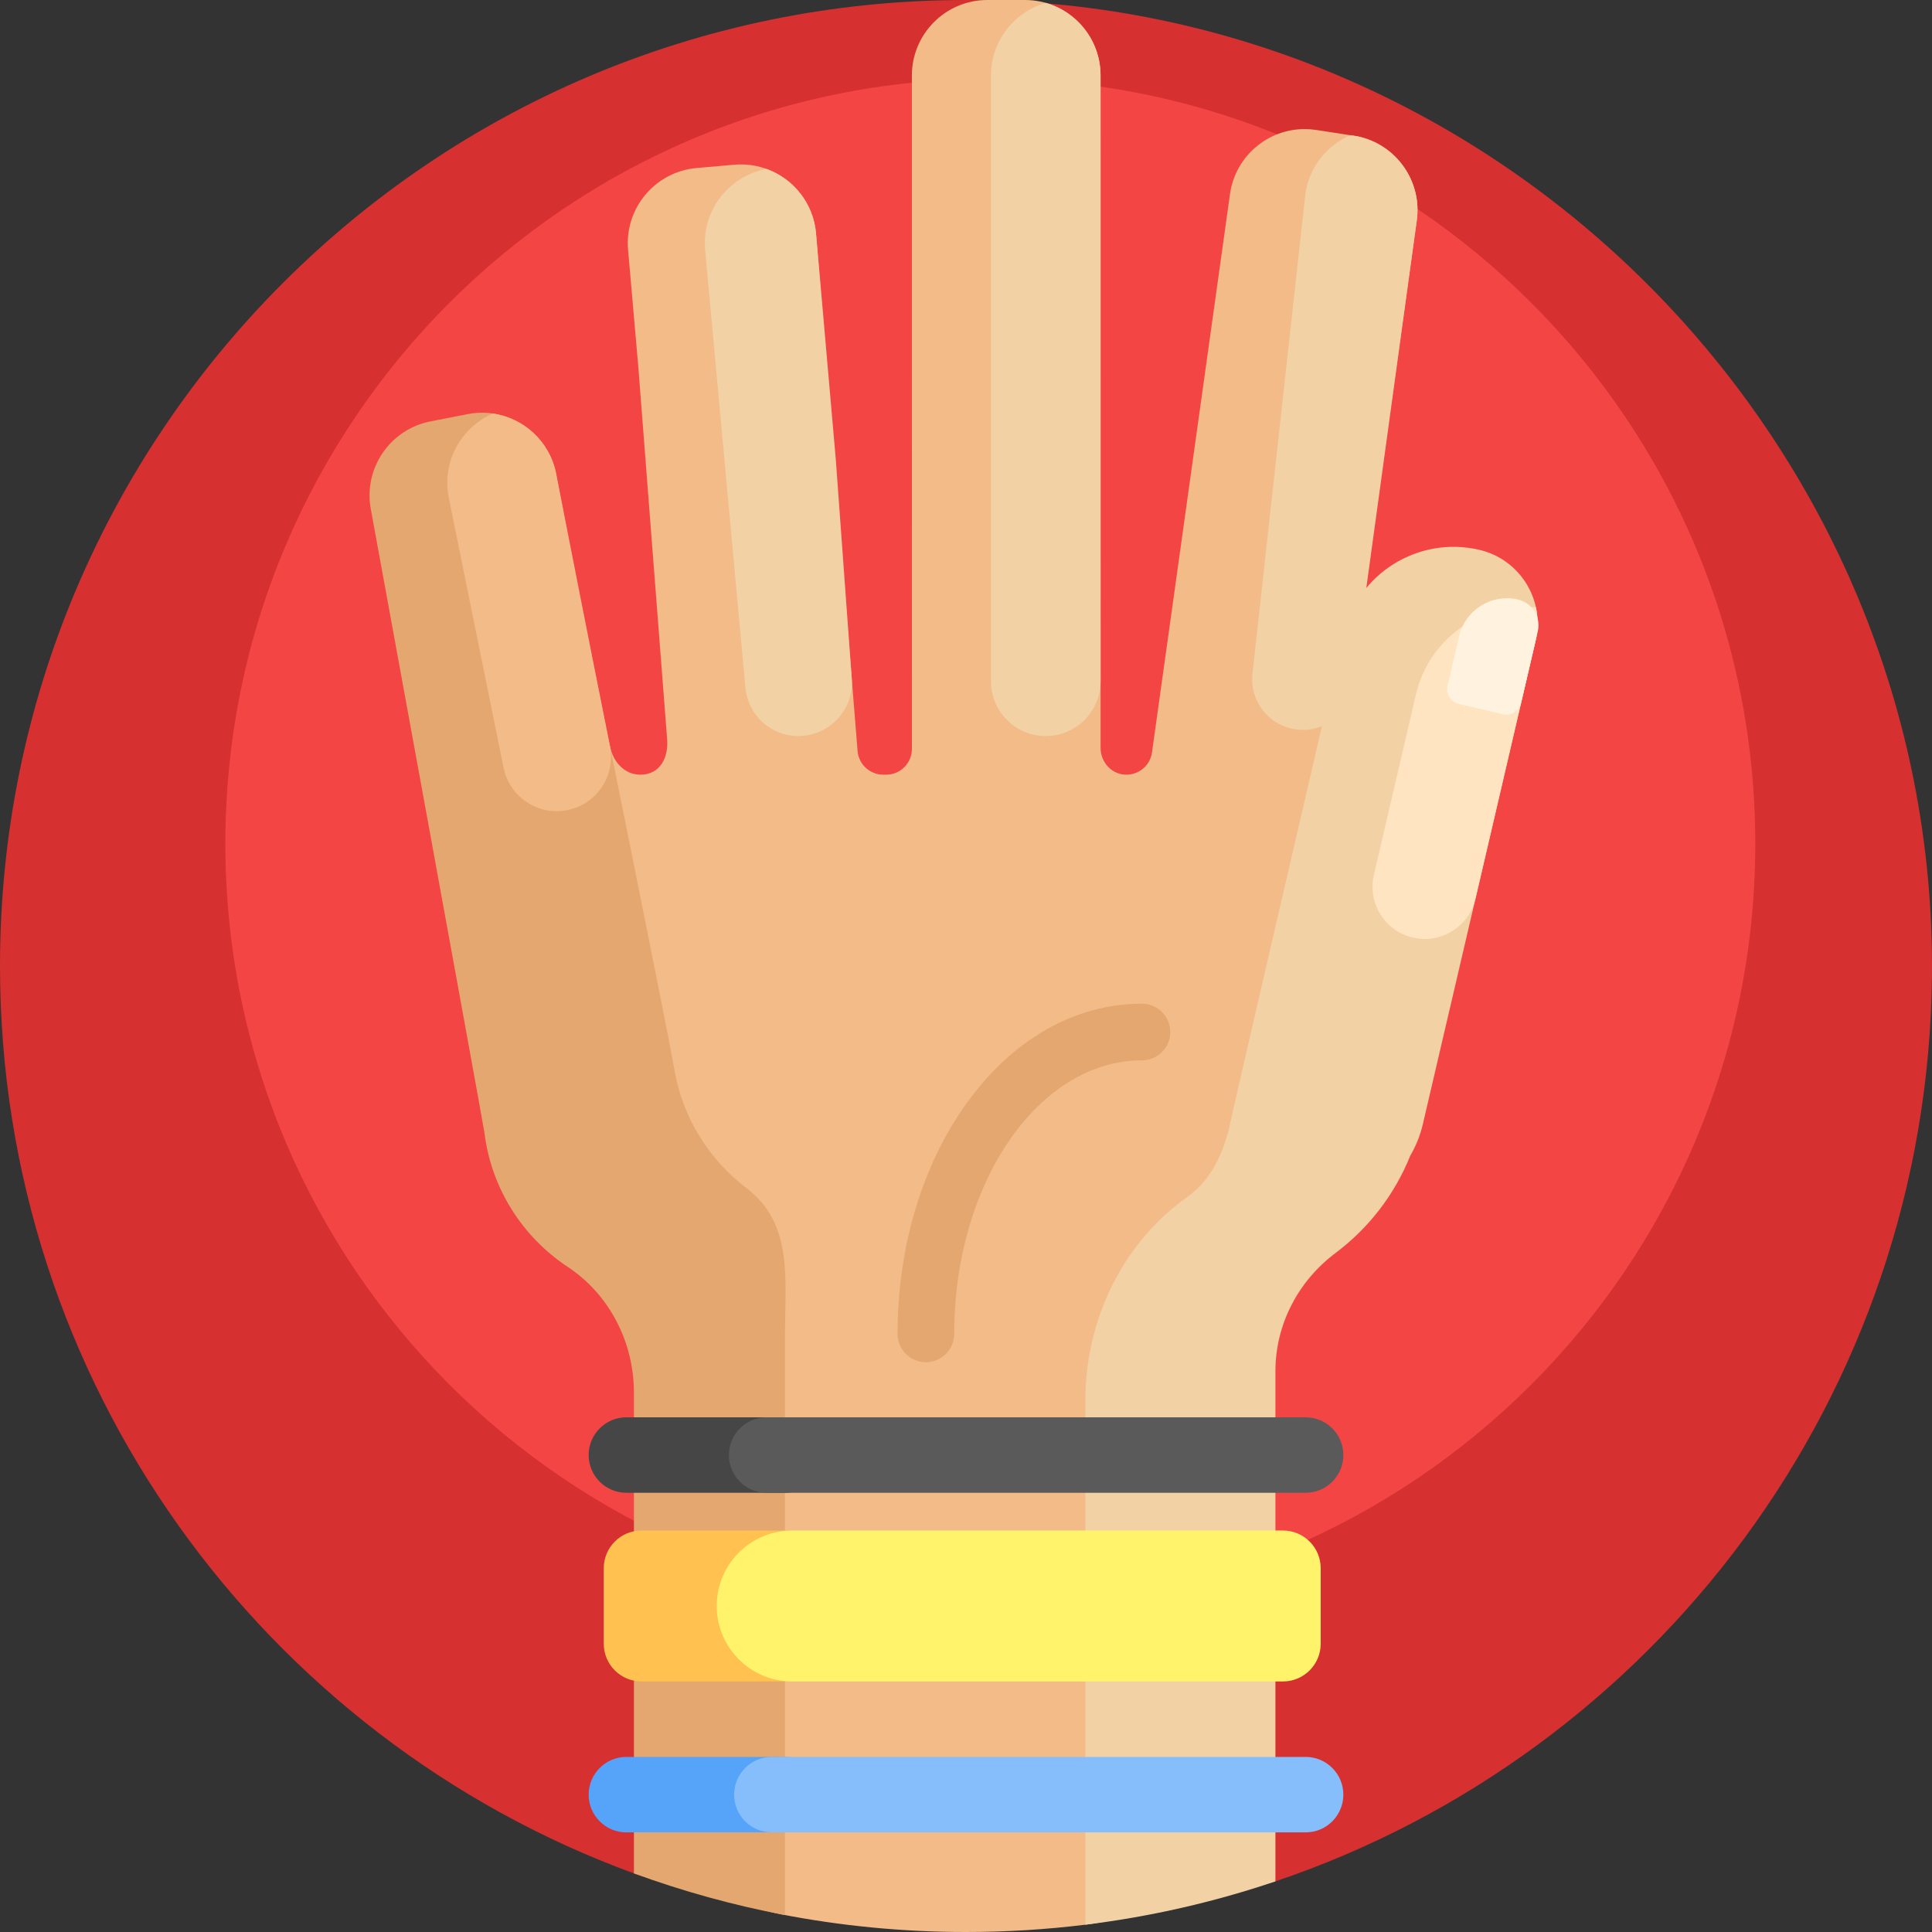 <svg id="Capa_1" enable-background="new 0 0 512 512" height="512" viewBox="0 0 512 512" width="512" xmlns="http://www.w3.org/2000/svg"><rect x="0" y="0" width="512" height="512" fill="#333333" stroke="none"/><g><path d="m0 256c0-141.384 114.615-256 255.999-256 141.39 0 257.391 117.21 255.988 258.593-1.107 111.573-73.589 206.06-173.972 239.987-1.42.48-2.957.475-4.385.021-24.485-7.782-50.567-11.982-77.63-11.982-25.113 0-49.381 3.616-72.312 10.356-5.145 1.512-10.624 1.352-15.66-.49-98.049-35.879-168.028-130.01-168.028-240.485z" fill="#d63030"/><path d="m465.17 223.589c0 111.961-90.762 202.723-202.723 202.723s-202.724-90.762-202.724-202.723 90.763-202.723 202.724-202.723 202.723 90.762 202.723 202.723z" fill="#f44545"/><path d="m378 225.298v58.702c0 26.125-21.526 48.349-44.83 56.586v112.602c0 28.918-16.72 53.312-45.42 56.862-10.402 1.287-20.999 1.95-31.75 1.95-16.87 0-33.358-1.632-49.317-4.746-22.526-4.396-34.279-24.299-34.279-47.25l.509-117.004c-22.822-4.633-40-24.81-40-49 0 0-19.602-82.01-21.244-90.429l49.98-5.807c.816 4.134 3.839 7.534 8.053 7.534 5.176 0 7.534-4.435 7.083-9.591l-7.617-98.377-2.724-31.14c-.963-11.004 7.178-20.705 18.182-21.667l9.962-.871c11.003-.962 20.703 7.177 21.666 18.181l11.015 137.218c.309 3.536 3.27 6.248 6.818 6.248h.735c3.78 0 6.845-3.064 6.845-6.845l-.007-178.454c0-11.046 8.954-20 20-20h10c11.046 0 20 8.954 20 20l.007 178.204c0 3.543 2.587 6.686 6.112 7.055 3.695.388 6.958-2.196 7.5-5.783l20.712-148.259c1.497-9.897 10.008-16.997 19.719-17.012 1.005-.001 2.022.073 3.046.228 0 0 10.923 1.68 10.954 1.687 10.339 2.132 17.315 12.012 15.718 22.575l-20.462 146.604h3.034c11.046-.001 20 8.953 20 19.999z" fill="#f2bb88"/><path d="m375.429 58.694-16.942 123.328c-1.107 7.32-7.938 12.356-15.258 11.25-7.167-1.084-12.174-7.669-11.303-14.865l14.03-127.19c1.072-7.091 5.745-12.745 11.879-15.388 1.111.171 1.867.288 1.875.29 10.34 2.132 17.316 12.012 15.719 22.575zm-83.769-38.694c0-9.146-6.139-16.858-14.521-19.24-8.382 2.382-14.521 10.094-14.521 19.24v160.539c0 8.022 6.503 14.525 14.525 14.525 8.022 0 14.525-6.503 14.525-14.525zm-70.149 101.935c-.001-.013-5.258-60.103-5.258-60.103-.699-7.996-6.012-14.479-13.087-17.057-10.039 1.833-17.216 11.045-16.308 21.415l10.7 116.228c.732 7.183 6.782 12.647 14.002 12.647 8.257 0 14.879-7.075 14.16-15.301z" fill="#f2d1a5"/><path d="m208 354.994v152.513c-13.754-2.609-27.12-6.318-40-11.033v-127.4c0-13.328-6.439-25.99-17.554-33.345-11.917-7.885-20.259-20.737-22.074-35.605-.245-2.007-30.064-164.999-30.064-164.999-2.115-10.842 4.96-21.344 15.802-23.459l9.815-1.914c10.842-2.114 21.344 4.96 23.459 15.802 0 0 5.147 27.263 5.147 27.266 0 0 23.975 117.78 26.193 130.701 2.187 12.736 9.191 23.826 19.07 31.327 12.605 9.569 10.206 24.319 10.206 40.146zm94.632-88.994c-17.794 0-34.343 9.43-46.599 26.553-11.713 16.364-18.164 38.009-18.164 60.947 0 4.142 3.358 7.5 7.5 7.5s7.5-3.358 7.5-7.5c0-39.977 22.323-72.5 49.763-72.5 4.142 0 7.5-3.358 7.5-7.5s-3.358-7.5-7.5-7.5z" fill="#e3a76f"/><path d="m150.297 214.708c-7.743 1.51-15.257-3.497-16.845-11.224l-14.548-71.691c-1.836-9.416 3.258-18.575 11.731-22.208 8.172 1.189 15.078 7.403 16.749 15.968 0 0 9.042 46.134 14.266 72.211 1.566 7.819-3.526 15.418-11.353 16.944z" fill="#f2bb88"/><path d="m406.967 169.729-22.708 97.388c-.042.181-.087.361-.134.54l-7.05 30.233c-.708 3.038-1.855 5.858-3.357 8.412-4.127 10.303-11.03 19.194-19.782 25.751-9.919 7.43-15.936 18.948-15.936 31.341v135.191c-16.134 5.452-32.989 9.339-50.383 11.481v-138.826c0-21.293 9.721-41.778 27.094-54.09 5.124-3.631 8.678-9.274 10.93-17.824.077-1.013 25.448-110.179 25.448-110.179.042-.182.087-.363.135-.543l4.778-20.492c3.762-16.136 19.893-26.166 36.029-22.404 10.757 2.51 17.444 13.263 14.936 24.021z" fill="#f2d1a5"/><path d="m406.967 169.729-15.941 68.416c-1.733 7.438-9.167 12.061-16.604 10.327-7.434-1.734-12.055-9.164-10.325-16.598l11.139-47.845c3.433-14.724 17.166-24.364 31.803-23.079.611 2.808.624 5.793-.072 8.779z" fill="#ffe4c2"/><path d="m407.534 167.294-4.428 18.99c-.502 2.152-2.652 3.489-4.804 2.987l-11.687-2.725c-2.151-.502-3.489-2.652-2.987-4.804l3.065-13.147c1.63-6.992 8.62-11.339 15.613-9.708 3.766.878 6.106 4.642 5.228 8.407z" fill="#fff2de"/><path d="m218.182 385.6c0 5.523-4.477 10-10 10h-42.182c-5.523 0-10-4.477-10-10s4.477-10 10-10h42.182c5.523 0 10 4.477 10 10z" fill="#464646"/><path d="m356 385.6c0 5.523-4.477 10-10 10h-142.83c-5.523 0-10-4.477-10-10s4.477-10 10-10h142.83c5.523 0 10 4.477 10 10z" fill="#5a5a5a"/><path d="m218.182 475.6c0 5.523-4.477 10-10 10h-42.182c-5.523 0-10-4.477-10-10s4.477-10 10-10h42.182c5.523 0 10 4.477 10 10z" fill="#55a4f9"/><path d="m356 475.6c0 5.523-4.477 10-10 10h-141.447c-5.523 0-10-4.477-10-10s4.477-10 10-10h141.447c5.523 0 10 4.477 10 10z" fill="#86befb"/><path d="m218.182 415.6v20c0 5.523-4.477 10-10 10h-38.182c-5.523 0-10-4.477-10-10v-20c0-5.523 4.477-10 10-10h38.182c5.523 0 10 4.477 10 10z" fill="#ffc14f"/><path d="m350 415.6v20c0 5.523-4.477 10-10 10h-130.064c-11.046 0-20-8.954-20-20 0-11.046 8.954-20 20-20h130.064c5.523 0 10 4.477 10 10z" fill="#fff36c"/></g></svg>